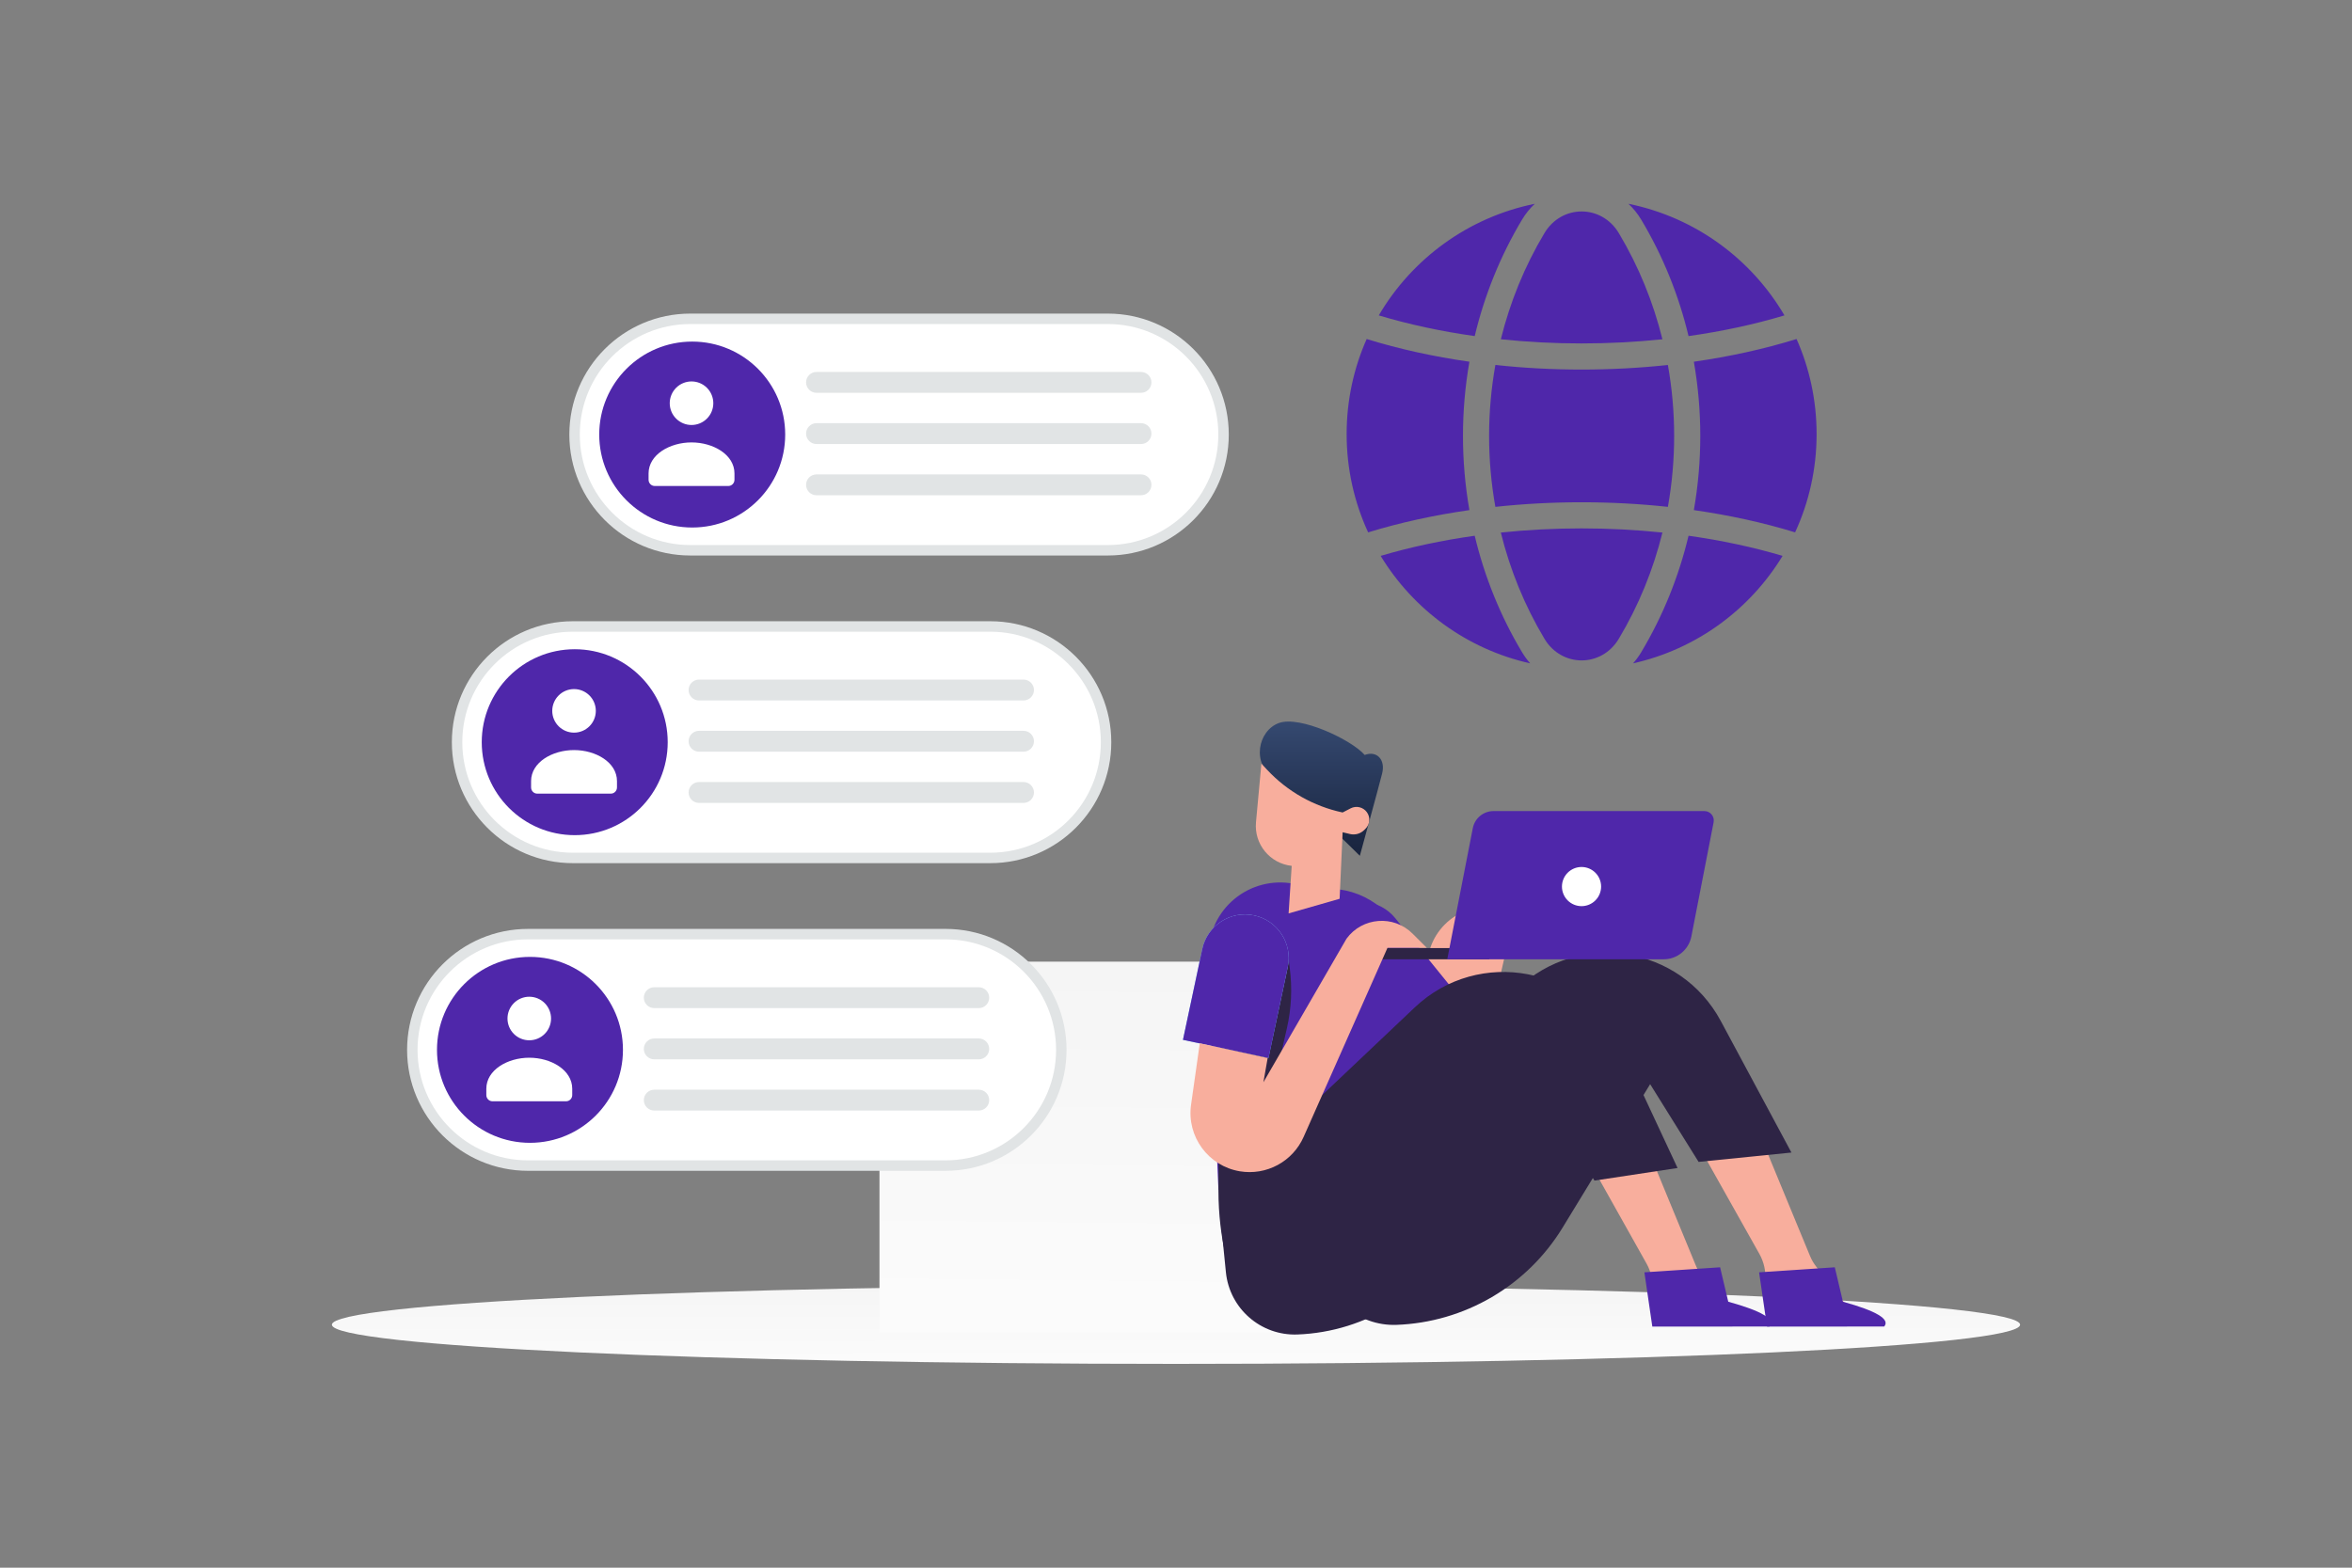 <svg width="900" height="600" viewBox="0 0 900 600" fill="none" xmlns="http://www.w3.org/2000/svg">
<rect x="0" y="0" width="900" height="600" fill="#808080" stroke="none"/>
<g clip-path="url(#clip0_1235_20486)">
<path d="M450 522C628.388 522 773 515.284 773 507C773 498.716 628.388 492 450 492C271.612 492 127 498.716 127 507C127 515.284 271.612 522 450 522Z" fill="url(#paint0_linear_1235_20486)"/>
<path fill-rule="evenodd" clip-rule="evenodd" d="M494.421 368.055H336.535V509.954H494.421V368.055Z" fill="url(#paint1_linear_1235_20486)"/>
<path fill-rule="evenodd" clip-rule="evenodd" d="M519.462 415.98L541.52 390.261L546.543 365.63C549.586 350.71 565.865 342.647 579.577 349.267L571.641 384.302C568.35 398.831 561.32 412.248 551.248 423.223L544.886 430.155L519.462 415.98Z" fill="#F8AE9D"/>
<path fill-rule="evenodd" clip-rule="evenodd" d="M507.833 372.454C502.01 365.266 503.119 354.717 510.309 348.896C517.497 343.077 528.04 344.185 533.861 351.371L556.165 378.906L530.131 399.981L507.833 372.454Z" fill="#4F27AA"/>
<path fill-rule="evenodd" clip-rule="evenodd" d="M466.233 455.345H551.25L539.221 367.043C538.298 360.262 535.164 353.975 530.305 349.157C525.446 344.338 519.133 341.257 512.344 340.391L493.344 337.965C489.382 337.459 485.357 337.825 481.551 339.036C477.744 340.247 474.248 342.275 471.307 344.977C468.366 347.68 466.05 350.992 464.521 354.682C462.993 358.373 462.289 362.352 462.458 366.343L466.233 455.345Z" fill="#4F27AA"/>
<path fill-rule="evenodd" clip-rule="evenodd" d="M520.344 327.542C520.344 327.542 527.557 301.312 528.885 296.011C530.214 290.71 526.818 287.183 522.202 288.946C517.172 283.138 497.493 273.832 489.436 276.697C481.379 279.562 478.641 292.328 487.905 298.364C497.169 304.4 520.344 327.542 520.344 327.542Z" fill="url(#paint2_linear_1235_20486)"/>
<path fill-rule="evenodd" clip-rule="evenodd" d="M482.678 292.275L480.609 314.685C479.837 323.052 485.921 330.49 494.275 331.393L493.088 349.59L512.606 343.992L513.762 318.529L516.59 319.204C517.539 319.431 518.53 319.413 519.47 319.153C520.411 318.893 521.27 318.399 521.968 317.717L522.495 317.202C523.331 316.384 523.845 315.293 523.945 314.127C524.044 312.961 523.722 311.798 523.037 310.85C522.352 309.902 521.349 309.231 520.211 308.959C519.073 308.687 517.876 308.833 516.836 309.369L513.762 310.96C502.7 308.611 492.627 302.921 484.905 294.659L482.678 292.275Z" fill="#F8AE9D"/>
<path fill-rule="evenodd" clip-rule="evenodd" d="M492.491 362.559L493.524 370.48C494.529 378.188 494.159 386.013 492.43 393.592L471.056 487.271C471.056 487.271 466.233 475.399 466.233 455.345C466.233 435.29 467.745 366.087 467.745 366.087L492.491 362.559Z" fill="#2E2445"/>
<path fill-rule="evenodd" clip-rule="evenodd" d="M460.046 363.23C461.965 354.191 470.85 348.421 479.888 350.345C488.919 352.267 494.683 361.144 492.766 370.175L485.388 404.937L452.672 397.973L460.046 363.23Z" fill="url(#paint3_linear_1235_20486)"/>
<path fill-rule="evenodd" clip-rule="evenodd" d="M460.046 363.23C461.965 354.191 470.85 348.421 479.888 350.345C488.919 352.267 494.683 361.144 492.766 370.175L485.388 404.937L452.672 397.973L460.046 363.23Z" fill="#4F27AA"/>
<path fill-rule="evenodd" clip-rule="evenodd" d="M619.099 383.586L673.224 479.885C674.942 482.941 675.739 486.429 675.52 489.928L678.248 498.741H705.926L695.07 484.901C694.055 483.607 693.222 482.181 692.595 480.661L652.513 383.586H619.099Z" fill="#F8AE9D"/>
<path fill-rule="evenodd" clip-rule="evenodd" d="M503.64 463.257L505.479 481.833C506.937 496.558 519.597 507.609 534.384 507.064C547.227 506.591 559.754 502.943 570.843 496.447C581.933 489.951 591.24 480.809 597.934 469.837L631.431 414.938L649.974 444.693L685.497 441.114L658.465 390.768C642.997 361.961 604.344 355.798 580.686 378.368L507.905 447.799L503.64 463.257Z" fill="#2E2445"/>
<path fill-rule="evenodd" clip-rule="evenodd" d="M577.346 389.627L630.058 483.615C631.732 486.6 632.509 490.004 632.295 493.42L634.953 502.021H661.909L651.372 488.56C650.36 487.266 649.529 485.841 648.903 484.322L609.888 389.627H577.346Z" fill="#F8AE9D"/>
<path fill-rule="evenodd" clip-rule="evenodd" d="M629.234 486.953L658.204 485.033L661.321 498.205C674.206 501.763 679.467 504.928 677.104 507.702L632.264 507.719L629.234 486.953Z" fill="#4F27AA"/>
<path fill-rule="evenodd" clip-rule="evenodd" d="M673.121 486.953L702.091 485.033L705.209 498.205C718.093 501.763 723.354 504.928 720.991 507.702L676.151 507.719L673.121 486.953Z" fill="#4F27AA"/>
<path fill-rule="evenodd" clip-rule="evenodd" d="M467.127 467.197L469.091 486.897C470.479 500.818 482.448 511.261 496.428 510.75C509.53 510.27 522.266 506.3 533.32 499.249C544.373 492.199 553.343 482.324 559.302 470.645L587.342 415.687L610.129 451.847L641.924 447.03L620.246 400.579C605.958 369.963 565.876 362.342 541.348 385.577L471.392 451.847L467.127 467.197Z" fill="#2E2445"/>
<path d="M569.853 362.865H522.754C521.619 362.865 520.529 363.316 519.726 364.119C518.923 364.922 518.472 366.012 518.472 367.147H569.853V362.865Z" fill="#2E2445"/>
<path fill-rule="evenodd" clip-rule="evenodd" d="M564.176 317.407C564.538 315.566 565.529 313.907 566.978 312.715C568.428 311.523 570.246 310.871 572.123 310.871H650.775C651.186 310.872 651.593 310.965 651.963 311.144C652.333 311.323 652.659 311.584 652.914 311.906C653.17 312.229 653.35 312.605 653.44 313.006C653.531 313.408 653.529 313.824 653.436 314.225L641.77 364.157L556.49 366.347H554.544L564.176 317.407Z" fill="#2E2445"/>
<path fill-rule="evenodd" clip-rule="evenodd" d="M563.571 316.967C563.93 315.122 564.92 313.46 566.37 312.265C567.821 311.07 569.642 310.416 571.521 310.416H652.188C652.719 310.416 653.243 310.534 653.724 310.76C654.204 310.987 654.628 311.317 654.966 311.727C655.303 312.137 655.546 312.616 655.677 313.131C655.807 313.646 655.822 314.183 655.721 314.704L647.207 358.413C646.728 360.873 645.408 363.089 643.474 364.683C641.54 366.277 639.112 367.148 636.606 367.148H553.796L563.571 316.967Z" fill="#4F27AA"/>
<path fill-rule="evenodd" clip-rule="evenodd" d="M605.177 346.809C607.165 346.809 609.071 346.02 610.476 344.614C611.881 343.209 612.671 341.303 612.671 339.316C612.671 337.328 611.881 335.422 610.476 334.017C609.071 332.612 607.165 331.822 605.177 331.822C603.19 331.822 601.284 332.612 599.878 334.017C598.473 335.422 597.684 337.328 597.684 339.316C597.684 341.303 598.473 343.209 599.878 344.614C601.284 346.02 603.19 346.809 605.177 346.809Z" fill="white"/>
<path fill-rule="evenodd" clip-rule="evenodd" d="M545.958 362.751L540.493 357.302C533.255 350.084 521.285 351.014 515.248 359.264L483.443 414.212L485.073 404.937L459.101 399.282L455.764 422.808C454.038 434.975 462.344 446.293 474.468 448.295C479.41 449.111 484.484 448.263 488.892 445.884C493.3 443.505 496.794 439.73 498.825 435.151L530.93 362.751H545.958Z" fill="#F8AE9D"/>
<path d="M361.818 357.516H202.068C177.605 357.516 157.774 377.347 157.774 401.81C157.774 426.272 177.605 446.104 202.068 446.104H361.818C386.281 446.104 406.112 426.272 406.112 401.81C406.112 377.347 386.281 357.516 361.818 357.516Z" fill="white" stroke="#E1E4E5" stroke-width="4"/>
<path d="M238.375 401.809C238.375 382.158 222.445 366.229 202.794 366.229C183.144 366.229 167.214 382.158 167.214 401.809C167.214 421.46 183.144 437.39 202.794 437.39C222.445 437.39 238.375 421.46 238.375 401.809Z" fill="#4F27AA"/>
<path fill-rule="evenodd" clip-rule="evenodd" d="M218.964 416.735V419.114C218.964 420.427 217.912 421.493 216.616 421.493H188.442C187.146 421.493 186.094 420.427 186.094 419.114V416.697C186.094 409.497 194.213 404.82 202.529 404.82C210.845 404.82 218.964 409.5 218.964 416.697M208.424 383.919C209.198 384.693 209.812 385.612 210.231 386.623C210.65 387.635 210.866 388.719 210.866 389.814C210.866 390.908 210.65 391.993 210.231 393.004C209.812 394.016 209.198 394.935 208.424 395.709C206.86 397.272 204.74 398.15 202.529 398.15C200.318 398.15 198.197 397.272 196.634 395.709C195.86 394.935 195.245 394.016 194.826 393.004C194.407 391.993 194.192 390.908 194.192 389.814C194.192 388.719 194.407 387.635 194.826 386.623C195.245 385.612 195.86 384.693 196.634 383.919C197.408 383.144 198.327 382.53 199.338 382.111C200.35 381.692 201.434 381.477 202.529 381.477C203.624 381.477 204.708 381.692 205.719 382.111C206.731 382.53 207.65 383.144 208.424 383.919Z" fill="white"/>
<path d="M374.525 377.846H250.357C248.151 377.846 246.363 379.634 246.363 381.839C246.363 384.045 248.151 385.833 250.357 385.833H374.525C376.731 385.833 378.519 384.045 378.519 381.839C378.519 379.634 376.731 377.846 374.525 377.846Z" fill="#E1E4E5"/>
<path d="M374.525 397.451H250.357C248.151 397.451 246.363 399.239 246.363 401.445C246.363 403.65 248.151 405.438 250.357 405.438H374.525C376.731 405.438 378.519 403.65 378.519 401.445C378.519 399.239 376.731 397.451 374.525 397.451Z" fill="#E1E4E5"/>
<path d="M374.525 417.059H250.357C248.151 417.059 246.363 418.847 246.363 421.052C246.363 423.258 248.151 425.046 250.357 425.046H374.525C376.731 425.046 378.519 423.258 378.519 421.052C378.519 418.847 376.731 417.059 374.525 417.059Z" fill="#E1E4E5"/>
<path d="M378.945 239.768H219.195C194.732 239.768 174.901 259.599 174.901 284.062C174.901 308.524 194.732 328.356 219.195 328.356H378.945C403.408 328.356 423.239 308.524 423.239 284.062C423.239 259.599 403.408 239.768 378.945 239.768Z" fill="white" stroke="#E1E4E5" stroke-width="4"/>
<path d="M255.502 284.061C255.502 264.41 239.572 248.48 219.921 248.48C200.271 248.48 184.341 264.41 184.341 284.061C184.341 303.712 200.271 319.641 219.921 319.641C239.572 319.641 255.502 303.712 255.502 284.061Z" fill="#4F27AA"/>
<path fill-rule="evenodd" clip-rule="evenodd" d="M236.091 298.988V301.367C236.091 302.681 235.039 303.746 233.743 303.746H205.569C204.273 303.746 203.221 302.681 203.221 301.367V298.95C203.221 291.751 211.34 287.073 219.656 287.073C227.972 287.073 236.091 291.753 236.091 298.95M225.551 266.172C227.114 267.735 227.992 269.856 227.992 272.067C227.992 274.278 227.114 276.398 225.551 277.962C224.777 278.736 223.858 279.35 222.847 279.769C221.835 280.188 220.751 280.404 219.656 280.404C218.561 280.404 217.477 280.188 216.466 279.769C215.454 279.35 214.535 278.736 213.761 277.962C212.987 277.188 212.373 276.269 211.954 275.257C211.535 274.246 211.319 273.162 211.319 272.067C211.319 270.972 211.535 269.888 211.954 268.876C212.373 267.865 212.987 266.946 213.761 266.172C215.325 264.609 217.445 263.73 219.656 263.73C221.867 263.73 223.988 264.609 225.551 266.172Z" fill="white"/>
<path d="M391.652 260.1H267.484C265.278 260.1 263.49 261.888 263.49 264.093C263.49 266.299 265.278 268.087 267.484 268.087H391.652C393.858 268.087 395.646 266.299 395.646 264.093C395.646 261.888 393.858 260.1 391.652 260.1Z" fill="#E1E4E5"/>
<path d="M391.652 279.705H267.484C265.278 279.705 263.49 281.493 263.49 283.699C263.49 285.904 265.278 287.692 267.484 287.692H391.652C393.858 287.692 395.646 285.904 395.646 283.699C395.646 281.493 393.858 279.705 391.652 279.705Z" fill="#E1E4E5"/>
<path d="M391.652 299.311H267.484C265.278 299.311 263.49 301.098 263.49 303.304C263.49 305.51 265.278 307.298 267.484 307.298H391.652C393.858 307.298 395.646 305.51 395.646 303.304C395.646 301.098 393.858 299.311 391.652 299.311Z" fill="#E1E4E5"/>
<path d="M423.903 122.021H264.153C239.69 122.021 219.859 141.853 219.859 166.315C219.859 190.778 239.69 210.609 264.153 210.609H423.903C448.366 210.609 468.197 190.778 468.197 166.315C468.197 141.853 448.366 122.021 423.903 122.021Z" fill="white" stroke="#E1E4E5" stroke-width="4"/>
<path d="M300.459 166.315C300.459 146.664 284.529 130.734 264.878 130.734C245.228 130.734 229.298 146.664 229.298 166.315C229.298 185.965 245.228 201.895 264.878 201.895C284.529 201.895 300.459 185.965 300.459 166.315Z" fill="#4F27AA"/>
<path fill-rule="evenodd" clip-rule="evenodd" d="M281.048 181.242V183.621C281.048 184.934 279.996 186 278.7 186H250.526C249.23 186 248.178 184.934 248.178 183.621V181.203C248.178 174.004 256.297 169.327 264.613 169.327C272.929 169.327 281.048 174.006 281.048 181.203M270.508 148.426C271.282 149.2 271.897 150.119 272.316 151.131C272.735 152.142 272.95 153.226 272.95 154.321C272.95 155.416 272.735 156.5 272.316 157.511C271.897 158.523 271.282 159.441 270.508 160.215C269.734 160.99 268.815 161.604 267.804 162.023C266.792 162.442 265.708 162.658 264.613 162.658C263.518 162.658 262.434 162.442 261.423 162.023C260.411 161.604 259.492 160.99 258.718 160.215C257.944 159.441 257.33 158.523 256.911 157.511C256.492 156.5 256.276 155.416 256.276 154.321C256.276 153.226 256.492 152.142 256.911 151.131C257.33 150.119 257.944 149.2 258.718 148.426C259.492 147.652 260.411 147.038 261.423 146.619C262.434 146.2 263.518 145.984 264.613 145.984C265.708 145.984 266.792 146.2 267.804 146.619C268.815 147.038 269.734 147.652 270.508 148.426Z" fill="white"/>
<path d="M436.609 142.354H312.441C310.235 142.354 308.447 144.141 308.447 146.347C308.447 148.553 310.235 150.341 312.441 150.341H436.609C438.815 150.341 440.603 148.553 440.603 146.347C440.603 144.141 438.815 142.354 436.609 142.354Z" fill="#E1E4E5"/>
<path d="M436.609 161.957H312.441C310.235 161.957 308.447 163.745 308.447 165.951C308.447 168.156 310.235 169.944 312.441 169.944H436.609C438.815 169.944 440.603 168.156 440.603 165.951C440.603 163.745 438.815 161.957 436.609 161.957Z" fill="#E1E4E5"/>
<path d="M436.609 181.564H312.441C310.235 181.564 308.447 183.352 308.447 185.558C308.447 187.764 310.235 189.551 312.441 189.551H436.609C438.815 189.551 440.603 187.764 440.603 185.558C440.603 183.352 438.815 181.564 436.609 181.564Z" fill="#E1E4E5"/>
<path fill-rule="evenodd" clip-rule="evenodd" d="M587.29 78C585.389 79.784 583.748 81.827 582.415 84.067C574.065 98.007 568.028 113.069 564.305 128.629C551.576 126.841 539.22 124.202 527.593 120.711C540.309 99.027 561.853 83.145 587.29 78ZM523.024 129.773C535.436 133.607 548.651 136.496 562.274 138.441C558.99 157.229 558.989 176.445 562.272 195.233C548.83 197.152 535.786 199.992 523.52 203.751C518.241 192.305 515.295 179.561 515.295 166.13C515.295 153.182 518.032 140.875 522.958 129.753L523.024 129.773ZM528.311 212.751C540.81 233.323 561.332 248.482 585.534 253.885C584.364 252.564 583.319 251.137 582.415 249.622C574.062 235.676 568.025 220.61 564.301 205.045C551.834 206.796 539.726 209.365 528.311 212.751ZM574.296 203.823C577.804 218.021 583.37 231.755 590.994 244.484L590.995 244.485C597.599 255.516 612.831 255.516 619.436 244.485V244.484C627.06 231.755 632.627 218.021 636.135 203.823C615.755 201.697 594.674 201.697 574.296 203.823ZM646.129 205.045C642.406 220.61 636.368 235.677 628.016 249.622C627.112 251.136 626.068 252.563 624.899 253.883C649.098 248.478 669.616 233.318 682.113 212.747C670.699 209.363 658.593 206.796 646.129 205.045ZM686.903 203.747C674.639 199.99 661.597 197.152 648.159 195.233C651.442 176.444 651.441 157.227 648.156 138.438C661.772 136.494 674.979 133.605 687.384 129.773L687.462 129.748C692.389 140.871 695.126 153.181 695.126 166.13C695.126 179.56 692.182 192.302 686.903 203.747ZM638.224 193.989C616.476 191.642 593.953 191.642 572.207 193.989C569.01 176.028 569.011 157.644 572.21 139.684C593.956 142.03 616.477 142.03 638.221 139.683C641.419 157.644 641.42 176.028 638.224 193.989ZM574.3 129.85C594.677 131.975 615.755 131.974 636.131 129.849C632.622 115.657 627.058 101.929 619.437 89.206L619.436 89.204C612.821 78.17 597.598 78.174 590.995 89.204H590.994C583.373 101.928 577.808 115.658 574.3 129.85ZM646.125 128.627C658.852 126.838 671.204 124.199 682.827 120.708C670.112 99.027 648.571 83.147 623.138 78.001C625.039 79.784 626.68 81.825 628.014 84.064L628.015 84.066C636.365 98.006 642.402 113.067 646.125 128.627Z" fill="#4F27AA"/>
</g>
<defs>
<linearGradient id="paint0_linear_1235_20486" x1="463.774" y1="538.82" x2="463.731" y2="459.354" gradientUnits="userSpaceOnUse">
<stop stop-color="white"/>
<stop offset="1" stop-color="#EEEEEE"/>
</linearGradient>
<linearGradient id="paint1_linear_1235_20486" x1="412.112" y1="589.511" x2="416.044" y2="213.682" gradientUnits="userSpaceOnUse">
<stop stop-color="white"/>
<stop offset="1" stop-color="#EEEEEE"/>
</linearGradient>
<linearGradient id="paint2_linear_1235_20486" x1="529.176" y1="276.162" x2="529.176" y2="327.542" gradientUnits="userSpaceOnUse">
<stop stop-color="#354970"/>
<stop offset="1" stop-color="#18233D"/>
</linearGradient>
<linearGradient id="paint3_linear_1235_20486" x1="463.524" y1="346.867" x2="452.66" y2="397.98" gradientUnits="userSpaceOnUse">
<stop stop-color="#98D8FF"/>
<stop offset="1" stop-color="#5FB0FF"/>
</linearGradient>
<clipPath id="clip0_1235_20486">
<rect width="900" height="600" fill="white"/>
</clipPath>
</defs>
</svg>
